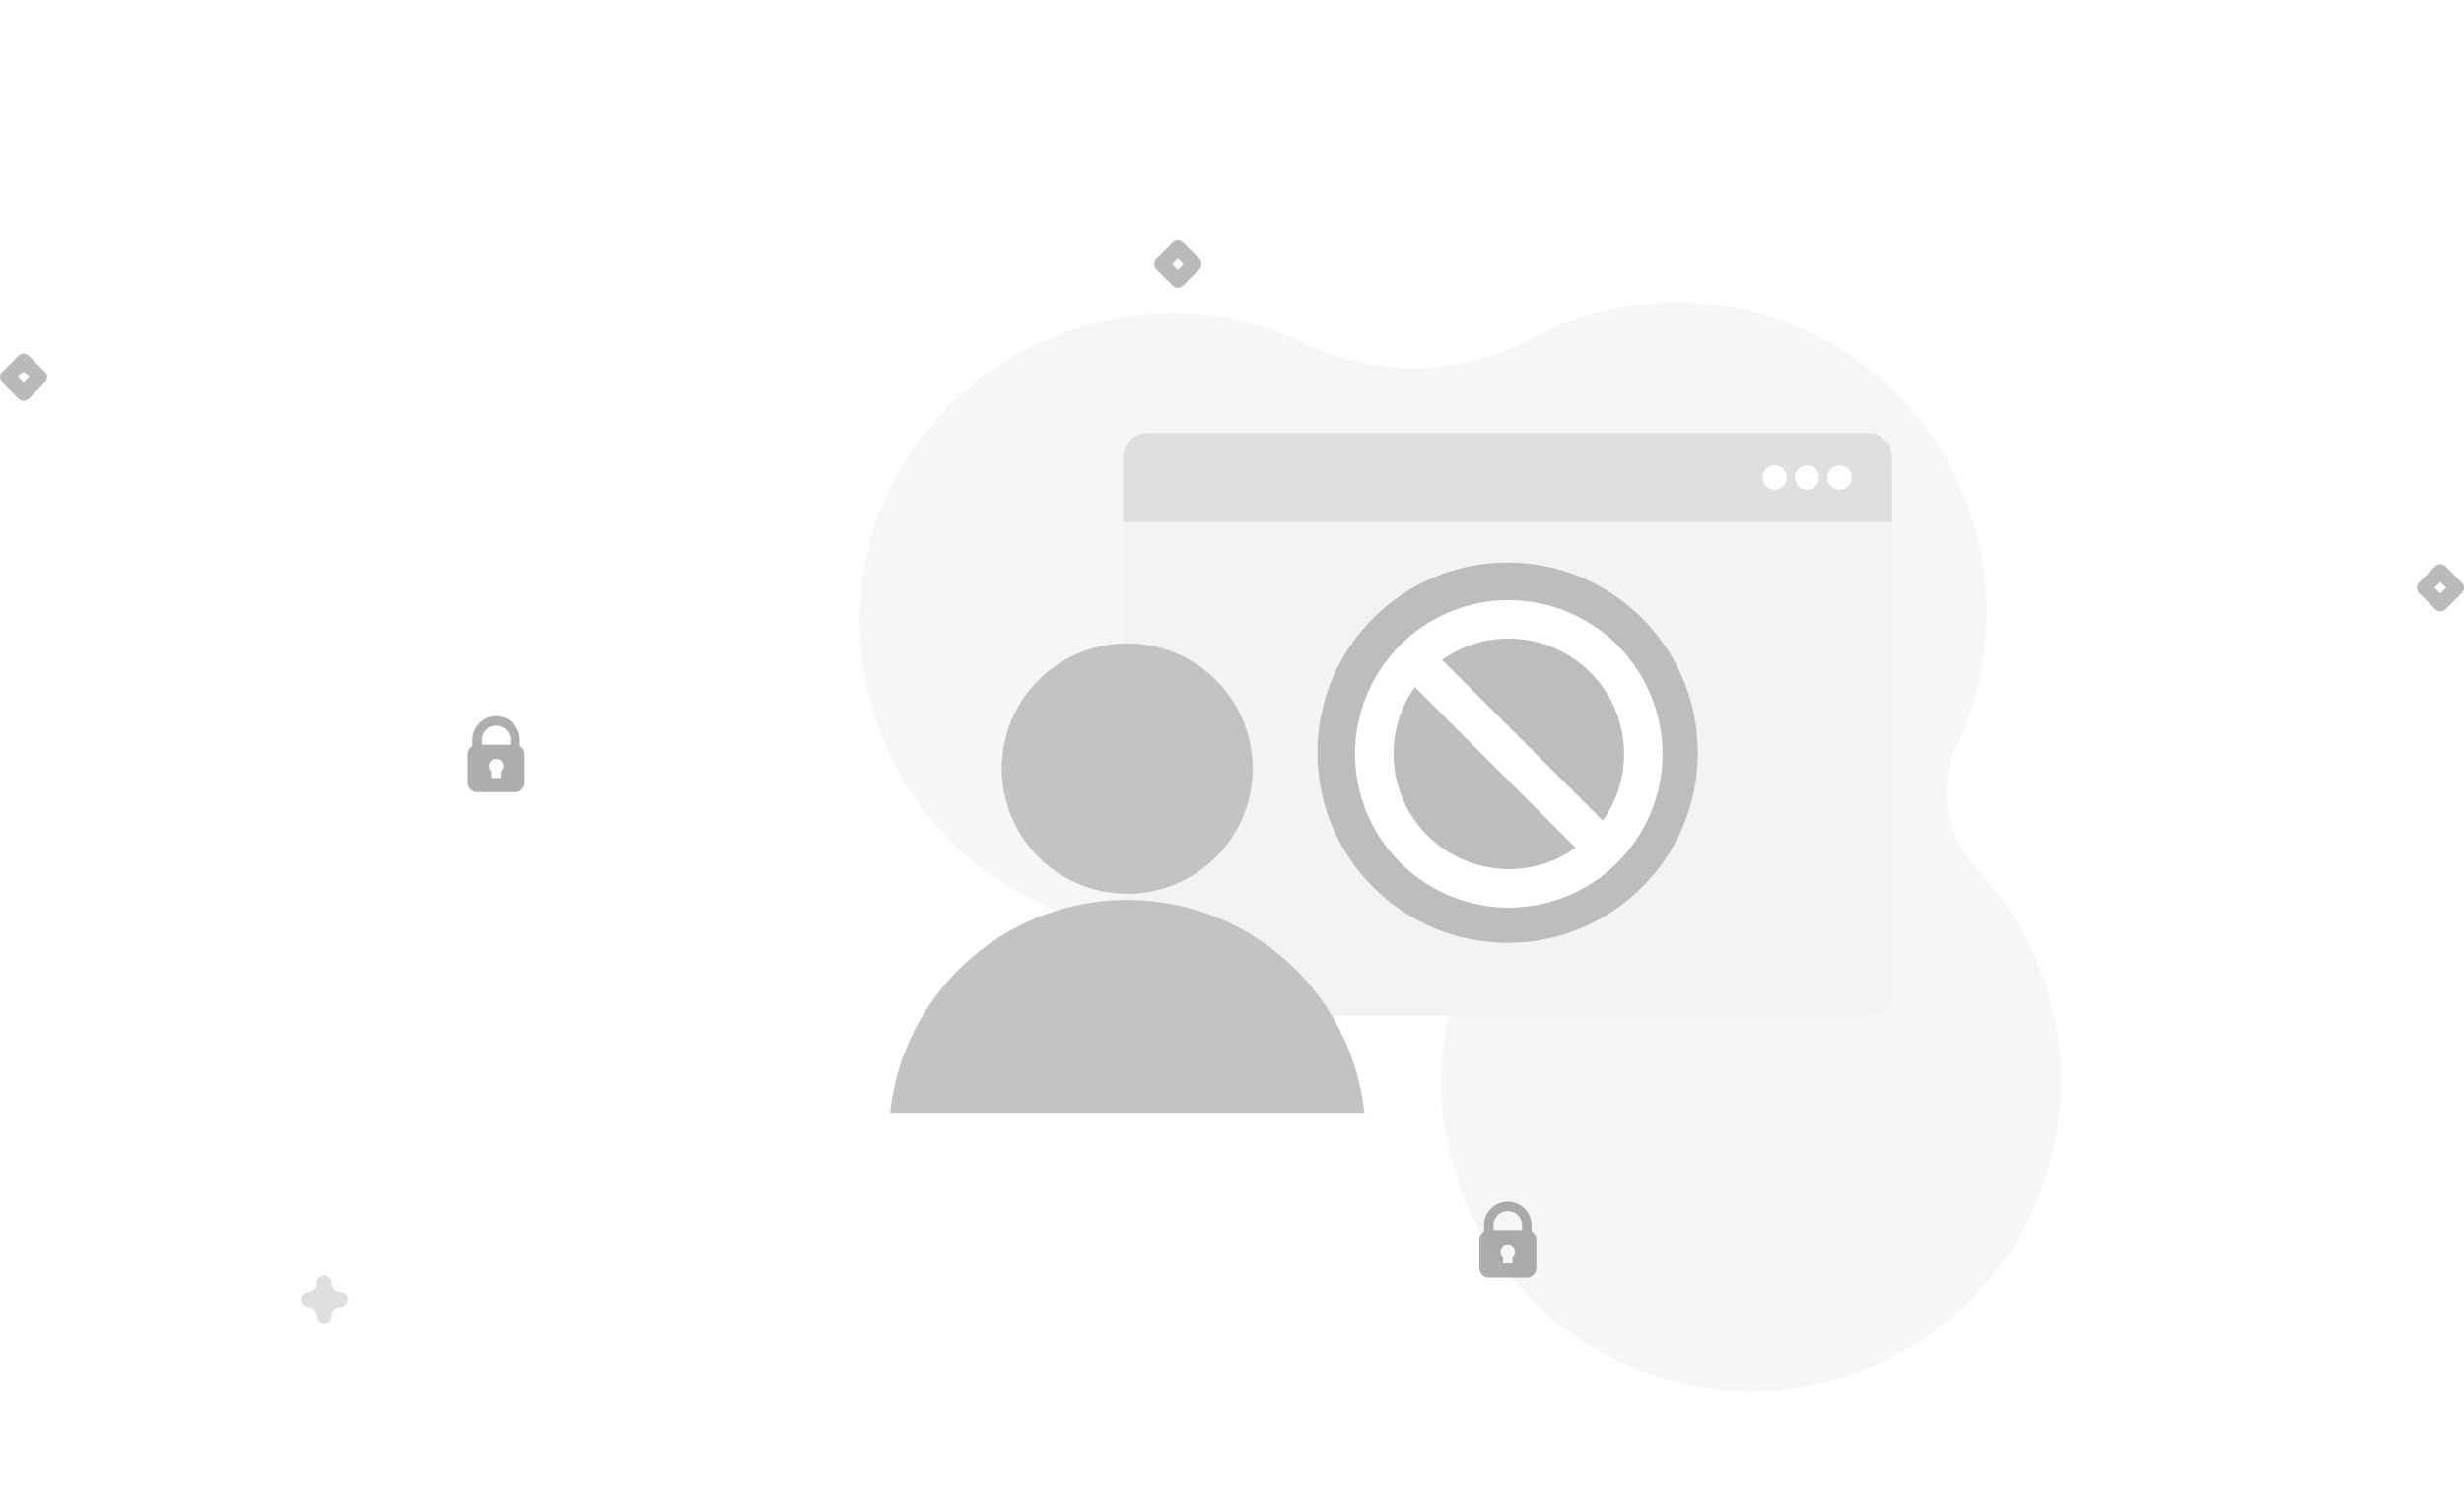 <?xml version="1.0" encoding="utf-8"?>

<!--
 * Copyright (c) 2020, WSO2 Inc. (http://www.wso2.org) All Rights Reserved.
 *
 * WSO2 Inc. licenses this file to you under the Apache License,
 * Version 2.0 (the "License"); you may not use this file except
 * in compliance with the License.
 * You may obtain a copy of the License at
 *
 *     http://www.apache.org/licenses/LICENSE-2.0
 *
 * Unless required by applicable law or agreed to in writing,
 * software distributed under the License is distributed on an
 * "AS IS" BASIS, WITHOUT WARRANTIES OR CONDITIONS OF ANY
 * KIND, either express or implied. See the License for the
 * specific language governing permissions and limitations
 * under the License.
-->

<svg xmlns="http://www.w3.org/2000/svg" xmlns:xlink="http://www.w3.org/1999/xlink" width="304.445" height="184.789"
     viewBox="0 0 304.445 184.789">
    <defs>
        <filter id="Rectangle_402" x="129.778" y="47.505" width="113" height="87" filterUnits="userSpaceOnUse">
            <feOffset dy="3" input="SourceAlpha"/>
            <feGaussianBlur stdDeviation="3" result="blur"/>
            <feFlood flood-opacity="0.161"/>
            <feComposite operator="in" in2="blur"/>
            <feComposite in="SourceGraphic"/>
        </filter>
        <filter id="Union_8" x="100.985" y="70.505" width="76.585" height="76.001" filterUnits="userSpaceOnUse">
            <feOffset dy="3" input="SourceAlpha"/>
            <feGaussianBlur stdDeviation="3" result="blur-2"/>
            <feFlood flood-opacity="0.161"/>
            <feComposite operator="in" in2="blur-2"/>
            <feComposite in="SourceGraphic"/>
        </filter>
    </defs>
    <g id="account-disable-illustration" transform="translate(-240.222 -755.495)">
        <path id="Path_81"
              d="M163.973,73.972A38.194,38.194,0,0,0,141.32,50.558a13.869,13.869,0,0,1-8.946-12.789V37.4A38.273,38.273,0,0,0,63.3,15.568a31.233,31.233,0,0,1-25,12.959q-.437,0-.875.009A39,39,0,0,0,0,66.285a38.284,38.284,0,0,0,74.235,13.67,7.834,7.834,0,0,1,9.5-4.79l.149.042a7.814,7.814,0,0,1,5.691,8.146,38.282,38.282,0,1,0,74.393-9.387Z"
              transform="translate(379.617 755.495) rotate(26)" fill="#dbdbdb" opacity="0.24"/>
        <g transform="matrix(1, 0, 0, 1, 240.22, 755.5)" filter="url(#Rectangle_402)">
            <rect id="Rectangle_402-2" data-name="Rectangle 402" width="95" height="69" rx="3"
                  transform="translate(138.78 53.5)" fill="#f3f3f3"/>
        </g>
        <path id="Rectangle_403" data-name="Rectangle 403"
              d="M3,0H92a3,3,0,0,1,3,3v8a0,0,0,0,1,0,0H0a0,0,0,0,1,0,0V3A3,3,0,0,1,3,0Z" transform="translate(379 809)"
              fill="#dfdfdf"/>
        <circle id="Ellipse_121" data-name="Ellipse 121" cx="1.5" cy="1.5" r="1.5" transform="translate(466 813)"
                fill="#fff"/>
        <circle id="Ellipse_122" data-name="Ellipse 122" cx="1.5" cy="1.5" r="1.5" transform="translate(462 813)"
                fill="#fff"/>
        <circle id="Ellipse_123" data-name="Ellipse 123" cx="1.5" cy="1.5" r="1.5" transform="translate(458 813)"
                fill="#fff"/>
        <path id="Path_95"
              d="M424.493,166.965a.914.914,0,0,1-.914-.914,1.1,1.1,0,0,0-1.1-1.1.915.915,0,0,1,0-1.829,1.1,1.1,0,0,0,1.1-1.1.915.915,0,1,1,1.829,0,1.1,1.1,0,0,0,1.1,1.1.915.915,0,0,1,0,1.829,1.1,1.1,0,0,0-1.1,1.1.914.914,0,0,1-.914.914Z"
              transform="translate(-144.207 752.047)" fill="#dfdfdf"/>
        <path id="Path_96"
              d="M68.794,419.851a.915.915,0,0,1-.645-.267l-2-2a.914.914,0,0,1,0-1.291l2-2a.914.914,0,0,1,1.291,0l2,2a.914.914,0,0,1,0,1.291l-2,2.008A.915.915,0,0,1,68.794,419.851Zm-.711-2.917.711.711.711-.711-.711-.708Z"
              transform="translate(174.344 385.159)" fill="rgba(157,157,157,0.7)"/>
        <path id="Path_98"
              d="M141.064,46.254a.914.914,0,0,1-.645-.267l-2-2.005a.914.914,0,0,1,0-1.291l2-2a.914.914,0,0,1,1.291,0l2,2a.914.914,0,0,1,0,1.291l-2,2a.909.909,0,0,1-.645.267Zm-.711-2.917.711.711.711-.711-.711-.711Z"
              transform="translate(400.688 784.79)" fill="rgba(157,157,157,0.7)"/>
        <path id="Path_98-2" data-name="Path_98"
              d="M141.064,46.254a.914.914,0,0,1-.645-.267l-2-2.005a.914.914,0,0,1,0-1.291l2-2a.914.914,0,0,1,1.291,0l2,2a.914.914,0,0,1,0,1.291l-2,2a.909.909,0,0,1-.645.267Zm-.711-2.917.711.711.711-.711-.711-.711Z"
              transform="translate(244.688 744.79)" fill="rgba(157,157,157,0.7)"/>
        <path id="padlock"
              d="M70.9,3.681V2.932a2.932,2.932,0,1,0-5.864,0v.749a1.169,1.169,0,0,0-.586,1.01V8.209a1.174,1.174,0,0,0,1.173,1.173h4.691a1.174,1.174,0,0,0,1.173-1.173V4.691a1.169,1.169,0,0,0-.586-1.01ZM67.963,1.173a1.761,1.761,0,0,1,1.759,1.759v.586H66.2V2.932a1.761,1.761,0,0,1,1.759-1.759Zm.586,5.635v.815H67.377V6.808a.88.88,0,1,1,1.173,0Z"
              transform="translate(358.555 904)" fill="#6b6b6b" opacity="0.55"/>
        <path id="padlock-2" data-name="padlock"
              d="M70.9,3.681V2.932a2.932,2.932,0,1,0-5.864,0v.749a1.169,1.169,0,0,0-.586,1.01V8.209a1.174,1.174,0,0,0,1.173,1.173h4.691a1.174,1.174,0,0,0,1.173-1.173V4.691a1.169,1.169,0,0,0-.586-1.01ZM67.963,1.173a1.761,1.761,0,0,1,1.759,1.759v.586H66.2V2.932a1.761,1.761,0,0,1,1.759-1.759Zm.586,5.635v.815H67.377V6.808a.88.88,0,1,1,1.173,0Z"
              transform="translate(233.555 844)" fill="#6b6b6b" opacity="0.55"/>
        <g id="Group_1103" data-name="Group 1103" transform="translate(9.524 -135.878)">
            <circle id="Ellipse_131" data-name="Ellipse 131" cx="23.5" cy="23.5" r="23.5"
                    transform="translate(393.476 960.878)" fill="#bdbdbd"/>
            <g id="forbidden" transform="translate(398.131 965.533)">
                <g id="Group_1102" data-name="Group 1102">
                    <path id="Path_2025" data-name="Path 2025"
                          d="M18.993,0A18.993,18.993,0,1,0,37.985,18.993,19.014,19.014,0,0,0,18.993,0Zm0,33.237A14.261,14.261,0,0,1,4.748,18.993a14.062,14.062,0,0,1,2.637-8.25L27.242,30.6A14.062,14.062,0,0,1,18.993,33.237ZM30.6,27.242,10.743,7.385a14.062,14.062,0,0,1,8.25-2.637A14.261,14.261,0,0,1,33.237,18.993,14.062,14.062,0,0,1,30.6,27.242Z"
                          fill="#fff"/>
                </g>
            </g>
        </g>
        <g transform="matrix(1, 0, 0, 1, 240.22, 755.5)" filter="url(#Union_8)">
            <path id="Union_8-2" data-name="Union 8"
                  d="M-1436,58a29.292,29.292,0,0,1,9.521-18.688,29.424,29.424,0,0,1,19.772-7.606,29.425,29.425,0,0,1,19.772,7.606A29.294,29.294,0,0,1-1377.416,58H-1436Zm13.791-42.534A15.484,15.484,0,0,1-1406.708,0a15.484,15.484,0,0,1,15.5,15.467,15.484,15.484,0,0,1-15.5,15.467A15.484,15.484,0,0,1-1422.209,15.467Z"
                  transform="translate(1545.99 76.5)" fill="#c3c3c3"/>
        </g>
    </g>
</svg>
